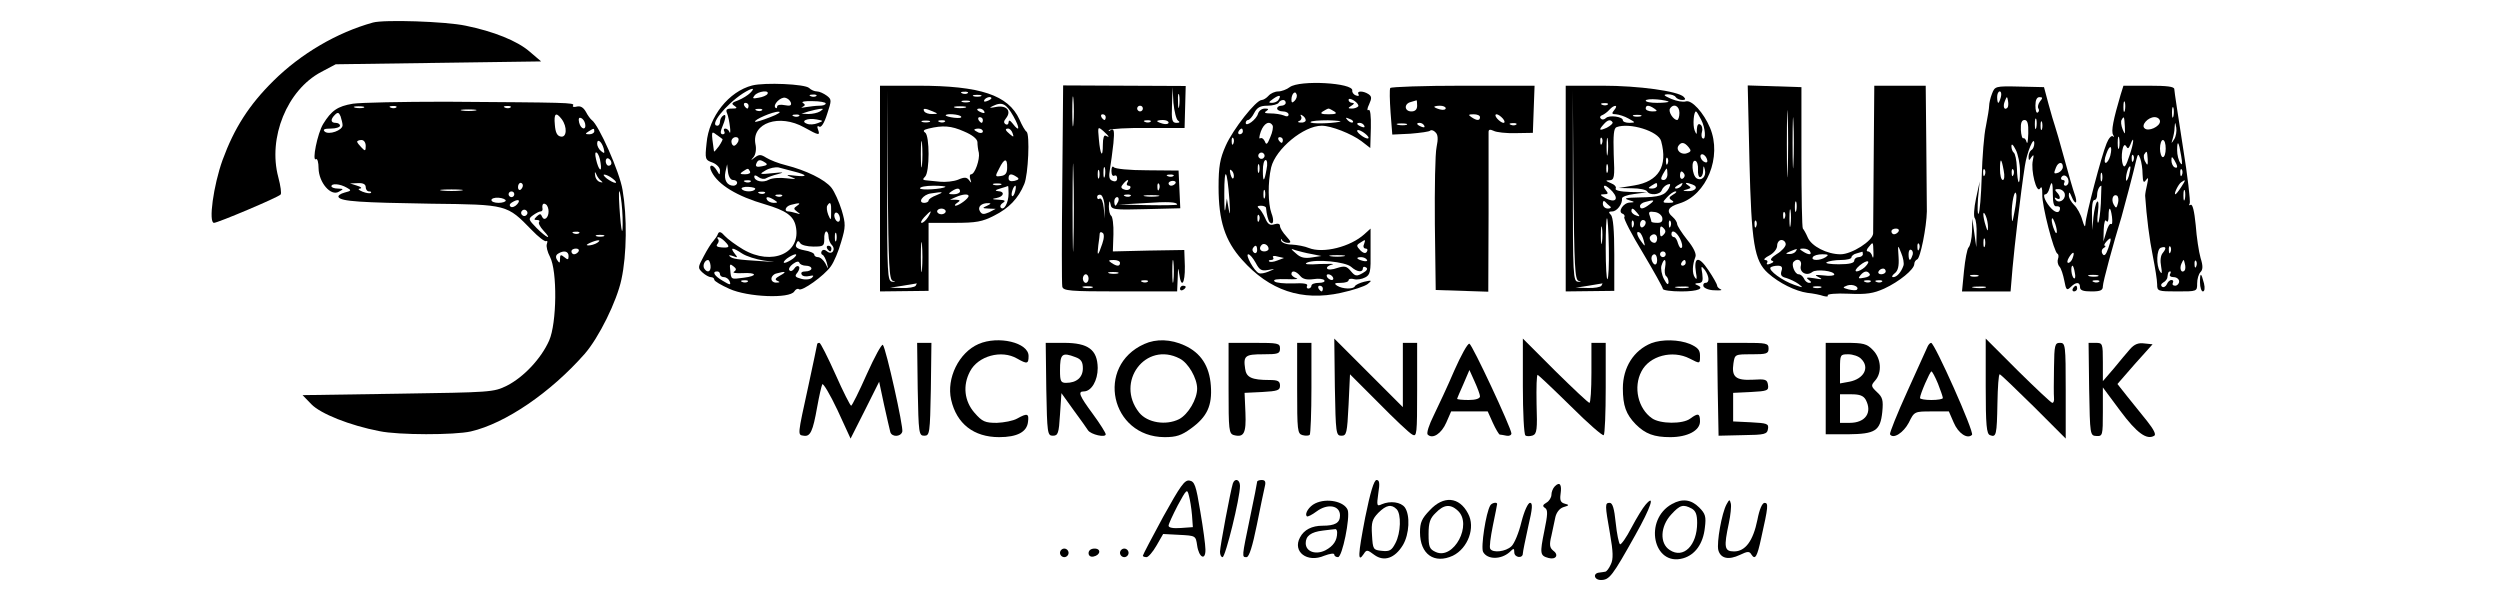 <?xml version="1.0" standalone="no"?>
<!DOCTYPE svg PUBLIC "-//W3C//DTD SVG 20010904//EN"
 "http://www.w3.org/TR/2001/REC-SVG-20010904/DTD/svg10.dtd">
<svg version="1.0" xmlns="http://www.w3.org/2000/svg"
 width="875pt" height="207pt" viewBox="0 0 875 207"
 preserveAspectRatio="xMidYMid meet">

<g transform="translate(0,207) scale(0.1,-0.1)"
fill="#000000" stroke="none">
<path d="M1305 1991 c-126 -35 -252 -109 -348 -204 -85 -84 -137 -165 -178
-277 -32 -89 -50 -220 -30 -220 13 0 222 88 233 99 4 3 0 31 -8 61 -37 138 31
305 150 368 l51 27 360 5 359 5 -41 35 c-43 37 -125 70 -223 90 -70 15 -286
22 -325 11z"/>
<path d="M2633 1771 c-82 -21 -152 -109 -160 -202 -6 -56 -5 -59 21 -68 15 -6
26 -18 26 -28 -1 -17 -1 -17 -11 0 -15 26 -32 21 -18 -5 23 -45 89 -85 186
-113 74 -22 100 -40 108 -76 21 -95 -83 -141 -184 -82 -25 15 -54 36 -64 47
-13 15 -20 17 -24 8 -2 -7 -10 -18 -16 -25 -7 -7 -22 -31 -34 -54 -21 -39 -21
-41 -4 -57 10 -9 23 -16 29 -16 7 0 12 -4 12 -9 0 -5 24 -19 53 -32 64 -29
211 -35 227 -9 5 8 12 11 16 8 9 -10 89 47 112 80 11 15 27 53 36 85 16 53 16
63 2 111 -9 29 -25 65 -36 79 -23 29 -89 61 -160 79 -25 6 -55 18 -68 26 -19
12 -25 12 -40 1 -15 -12 -16 -12 -4 2 7 9 10 28 6 45 -14 74 84 107 171 58 52
-29 56 -29 48 -7 -4 10 -2 14 4 10 7 -5 18 12 28 44 16 48 16 51 -1 64 -11 8
-26 15 -34 15 -9 0 -21 5 -28 12 -14 14 -155 20 -199 9z m-7 -26 c-8 -8 -27
-20 -42 -26 -23 -8 -25 -12 -14 -19 12 -8 10 -10 -9 -10 -18 0 -22 -4 -16 -17
4 -10 8 -31 10 -48 2 -16 1 -24 -2 -17 -2 6 -9 12 -14 12 -6 0 -7 -4 -4 -10 3
-5 1 -10 -5 -10 -8 0 -9 7 -5 18 16 38 18 55 7 48 -7 -4 -12 -14 -12 -22 0 -8
-4 -14 -9 -14 -30 0 27 72 89 113 32 20 46 22 26 2z m60 -4 c-3 -5 -17 -11
-31 -13 -20 -4 -23 -3 -14 8 12 15 54 20 45 5z m171 -7 c-3 -3 -12 -4 -19 -1
-8 3 -5 6 6 6 11 1 17 -2 13 -5z m-89 -23 c3 -10 -2 -13 -22 -9 -14 3 -26 1
-26 -5 0 -6 -3 -7 -6 -4 -10 10 17 38 34 35 9 -2 17 -9 20 -17z m122 -3 c0 -5
-10 -8 -22 -8 -13 0 -34 -3 -48 -5 -14 -3 -19 -2 -11 1 10 5 10 8 1 14 -7 4 8
7 34 6 25 0 46 -4 46 -8z m-270 -8 c0 -5 -2 -10 -4 -10 -3 0 -8 5 -11 10 -3 6
-1 10 4 10 6 0 11 -4 11 -10z m47 -16 c-3 -3 -12 -4 -19 -1 -8 3 -5 6 6 6 11
1 17 -2 13 -5z m203 -4 c-8 -5 -26 -9 -40 -9 l-25 1 25 8 c14 4 32 8 40 9 13
1 13 0 0 -9z m-174 -20 c-28 -11 -51 -18 -53 -16 -6 6 62 36 82 35 11 0 -2 -9
-29 -19z m101 4 c-3 -3 -12 -4 -19 -1 -8 3 -5 6 6 6 11 1 17 -2 13 -5z m65
-25 c-12 -5 -29 -6 -38 -2 -24 9 2 21 34 15 25 -5 25 -5 4 -13z m-333 -56 c1
-1 -4 -12 -13 -25 -9 -12 -16 -20 -17 -18 -10 71 -10 73 8 59 10 -7 20 -14 22
-16z m55 -8 c-4 -8 -10 -15 -15 -15 -5 0 -9 7 -9 15 0 8 7 15 15 15 9 0 12 -6
9 -15z m94 -74 c10 -6 7 -10 -11 -13 -18 -4 -24 -1 -20 9 6 15 13 16 31 4z
m-112 -61 c8 0 14 -4 14 -10 0 -5 -6 -10 -13 -10 -22 0 -34 20 -28 48 l6 27 3
-27 c2 -16 9 -28 18 -28z m212 30 c48 -12 51 -20 6 -15 -33 4 -35 3 -14 -5 20
-7 17 -8 -17 -4 -23 3 -51 1 -62 -5 -21 -12 -51 -5 -51 11 0 6 6 5 15 -2 8 -6
20 -8 26 -4 7 4 26 11 43 15 23 6 18 7 -19 3 -48 -5 -49 -4 -25 10 14 8 34 12
45 10 11 -3 35 -9 53 -14z m-153 0 c3 -6 -4 -10 -17 -10 -18 0 -20 2 -8 10 19
12 18 12 25 0z m2 -36 c-3 -3 -12 -4 -19 -1 -8 3 -5 6 6 6 11 1 17 -2 13 -5z
m16 -26 c-6 -11 -41 -10 -47 1 -3 4 8 8 23 7 16 -1 27 -4 24 -8z m34 -14 c-3
-3 -12 -4 -19 -1 -8 3 -5 6 6 6 11 1 17 -2 13 -5z m60 -10 c-3 -3 -12 -4 -19
-1 -8 3 -5 6 6 6 11 1 17 -2 13 -5z m-27 -14 c13 -8 13 -10 -2 -10 -9 0 -20 5
-23 10 -8 13 5 13 25 0z m80 -20 c-13 -9 -13 -11 0 -21 13 -9 12 -10 -3 -5
-10 3 -23 6 -28 6 -16 0 -10 18 9 23 30 8 37 7 22 -3z m119 -22 c0 -31 -1 -31
-10 -10 -5 13 -7 28 -3 33 10 16 14 9 13 -23z m31 -24 c0 -8 -4 -12 -10 -9 -5
3 -10 13 -10 21 0 8 5 12 10 9 6 -3 10 -13 10 -21z m-40 -62 c0 -10 5 -23 11
-29 16 -16 1 -37 -16 -23 -8 7 -15 7 -19 1 -3 -5 -2 -11 3 -13 4 -1 11 -14 15
-28 6 -25 6 -25 -5 -2 -7 12 -18 22 -26 22 -7 0 -13 4 -13 9 0 5 -16 12 -35
15 -25 5 -33 11 -28 22 4 12 8 13 14 3 4 -7 25 -12 46 -12 35 0 38 2 38 26 -1
15 3 27 7 27 4 0 8 -8 8 -18z m27 -14 c-3 -7 -5 -2 -5 12 0 14 2 19 5 13 2 -7
2 -19 0 -25z m-391 -2 c20 -20 18 -24 -10 -22 -16 1 -21 5 -15 12 5 6 6 14 2
17 -3 4 -3 7 1 7 4 0 14 -6 22 -14z m61 -43 c15 -10 50 -21 77 -25 48 -6 47
-6 -9 -2 -84 5 -102 8 -111 17 -5 4 0 5 11 1 18 -7 18 -6 6 9 -17 22 -7 22 26
0z m179 -18 c-11 -8 -25 -15 -30 -15 -6 0 -2 7 8 15 11 8 25 15 30 15 6 0 2
-7 -8 -15z m-289 -25 c2 -21 -11 -27 -22 -10 -7 11 2 30 13 30 4 0 8 -9 9 -20z
m334 0 c10 0 19 -4 19 -10 0 -5 -9 -10 -21 -10 -12 0 -17 -4 -13 -11 3 -6 15
-8 27 -5 14 3 17 2 9 -6 -6 -6 -22 -8 -37 -4 -22 6 -25 9 -14 22 6 8 9 18 5
21 -4 4 -11 1 -16 -7 -5 -8 -13 -11 -17 -6 -4 4 1 14 12 22 12 9 21 11 23 4 2
-5 12 -10 23 -10z m-252 -21 c-7 -4 7 -6 29 -5 52 3 55 -10 5 -16 -45 -6 -44
-7 -47 26 -3 22 -1 24 11 14 11 -8 11 -13 2 -19z m-49 -9 c0 -5 6 -10 14 -10
8 0 17 -7 20 -15 5 -14 1 -13 -24 2 -30 17 -39 33 -20 33 6 0 10 -4 10 -10z
m211 -4 c-18 -10 -20 -15 -10 -19 10 -4 9 -6 -3 -6 -10 -1 -18 5 -18 13 0 8 8
17 18 19 32 9 37 6 13 -7z m-114 -22 c-3 -3 -12 -4 -19 -1 -8 3 -5 6 6 6 11 1
17 -2 13 -5z"/>
<path d="M2895 1200 c3 -5 8 -10 11 -10 2 0 4 5 4 10 0 6 -5 10 -11 10 -5 0
-7 -4 -4 -10z"/>
<path d="M4514 1765 c-10 -8 -29 -15 -40 -15 -12 0 -27 -7 -34 -15 -7 -8 -18
-15 -24 -15 -20 0 -101 -103 -126 -160 -20 -45 -25 -72 -25 -145 0 -117 22
-187 82 -254 96 -108 210 -146 346 -116 42 9 84 23 94 31 16 13 15 14 -12 8
-16 -4 -31 -11 -33 -16 -5 -11 -43 -10 -62 2 -12 8 -9 10 13 10 15 0 27 4 27
9 0 5 9 7 19 4 10 -3 28 0 39 6 18 9 20 20 19 91 l0 80 -21 -19 c-49 -45 -145
-69 -195 -49 -14 6 -41 11 -60 12 -19 0 -36 7 -37 14 -1 7 0 8 3 2 2 -5 12
-10 21 -10 12 0 11 4 -6 23 -12 13 -22 29 -22 36 0 8 -7 10 -20 6 -15 -5 -23
0 -32 22 -7 15 -17 31 -23 35 -6 5 -3 8 8 8 9 0 17 -3 18 -7 2 -23 8 -46 13
-51 13 -12 16 7 6 32 -12 33 -13 108 -1 160 16 65 114 146 177 146 33 0 104
-28 139 -54 l31 -24 2 70 c1 43 -2 67 -8 63 -6 -4 -5 6 2 20 10 22 9 28 -3 36
-19 12 -42 11 -34 -1 3 -6 -1 -7 -9 -4 -9 3 -14 11 -13 17 5 27 -184 38 -219
12z m17 -48 c-8 -8 -11 -7 -11 4 0 20 13 34 18 19 3 -7 -1 -17 -7 -23z m-56 4
c-3 -6 -14 -11 -23 -11 -13 0 -13 2 4 14 21 15 30 14 19 -3z m279 -23 c-3 -4
-13 -8 -22 -8 -15 0 -15 2 -2 10 10 6 11 10 3 10 -7 0 -13 5 -13 10 0 6 8 5
19 -2 11 -7 17 -16 15 -20z m-254 12 c0 -5 -7 -10 -15 -10 -8 0 -15 -4 -15
-10 0 -5 9 -10 20 -10 11 0 20 -5 20 -11 0 -7 -7 -8 -17 -3 -10 4 -31 7 -46 7
-20 0 -24 3 -15 8 10 7 8 9 -5 9 -11 0 -21 -8 -24 -18 -5 -20 -43 -48 -43 -32
0 5 4 10 8 10 5 0 15 11 22 25 10 19 21 25 46 25 18 0 36 5 39 10 3 6 10 10
16 10 5 0 9 -4 9 -10z m170 -30 c11 -7 6 -10 -20 -10 -26 0 -31 3 -20 10 8 5
17 10 20 10 3 0 12 -5 20 -10z m-100 -31 c0 -5 -8 -9 -17 -8 -11 0 -13 3 -5 6
6 2 9 10 6 15 -4 7 -2 8 4 4 7 -4 12 -11 12 -17z m165 -7 c-3 -3 -11 0 -18 7
-9 10 -8 11 6 5 10 -3 15 -9 12 -12z m-45 2 c-34 -7 -108 -8 -103 -1 2 4 30 6
61 6 31 -1 50 -3 42 -5z m-236 -13 c3 -5 0 -23 -8 -41 -10 -25 -14 -29 -19
-15 -4 9 -11 14 -16 11 -5 -4 -4 7 2 24 11 29 30 39 41 21z m321 -1 c3 -6 -1
-7 -9 -4 -18 7 -21 14 -7 14 6 0 13 -4 16 -10z m-425 -20 c0 -5 -5 -10 -11
-10 -5 0 -7 5 -4 10 3 6 8 10 11 10 2 0 4 -4 4 -10z m440 -22 c0 -5 -9 -3 -20
4 -11 7 -20 16 -20 20 0 5 9 3 20 -4 11 -7 20 -16 20 -20z m-473 -20 c-3 -8
-6 -5 -6 6 -1 11 2 17 5 13 3 -3 4 -12 1 -19z m173 12 c0 -5 -2 -10 -4 -10 -3
0 -8 5 -11 10 -3 6 -1 10 4 10 6 0 11 -4 11 -10z m-66 -61 c-3 -5 -10 -7 -15
-3 -5 3 -7 10 -3 15 3 5 10 7 15 3 5 -3 7 -10 3 -15z m9 -41 c-8 -46 -13 -48
-13 -5 0 21 4 37 10 37 5 0 7 -14 3 -32z m-26 -10 c-3 -7 -5 -2 -5 12 0 14 2
19 5 13 2 -7 2 -19 0 -25z m-104 -98 c3 -45 2 -59 -2 -35 l-7 40 -5 -35 c-3
-19 -4 4 -4 52 0 100 10 88 18 -22z m15 79 c-3 -8 -7 -3 -11 10 -4 17 -3 21 5
13 5 -5 8 -16 6 -23z m109 -71 c-3 -7 -5 -2 -5 12 0 14 2 19 5 13 2 -7 2 -19
0 -25z m-20 -80 c-3 -8 -6 -5 -6 6 -1 11 2 17 5 13 3 -3 4 -12 1 -19z m367
-83 c-4 -8 -1 -15 6 -15 6 0 8 -5 4 -11 -4 -7 -12 -6 -23 5 -14 15 -14 18 -1
26 20 13 20 13 14 -5z m-334 -16 c0 -5 -7 -9 -15 -9 -15 0 -20 12 -9 23 8 8
24 -1 24 -14z m-40 -5 c0 -8 -5 -12 -10 -9 -6 4 -8 11 -5 16 9 14 15 11 15 -7z
m190 -13 l35 -7 -33 -5 c-25 -4 -40 -1 -55 13 -21 18 -21 19 -2 12 11 -3 36
-10 55 -13z m-195 -31 c13 -25 20 -29 43 -25 27 5 27 5 3 -5 -14 -6 -29 -9
-35 -6 -16 6 -49 66 -37 66 6 0 17 -14 26 -30z m75 8 c-12 -5 -25 -6 -28 -3
-3 3 0 5 7 5 7 0 10 4 7 9 -4 5 4 7 16 3 l22 -5 -24 -9z m233 15 c-13 -2 -33
-2 -45 0 -13 2 -3 4 22 4 25 0 35 -2 23 -4z m81 -12 c4 -5 -3 -7 -14 -4 -23 6
-26 13 -6 13 8 0 17 -4 20 -9z m-55 -25 c20 -18 41 -21 41 -5 0 5 5 7 11 3 8
-4 3 -12 -12 -20 -21 -12 -26 -11 -41 7 -15 18 -22 19 -48 11 -16 -6 -32 -7
-35 -2 -3 5 5 11 17 14 13 3 -6 3 -42 2 -43 -3 -58 -1 -45 5 30 13 134 3 154
-15z m-178 -32 c9 -11 23 -14 46 -11 18 3 35 1 38 -4 4 -5 -5 -9 -19 -9 -14 0
-26 -4 -26 -10 0 -5 -5 -10 -11 -10 -5 0 -7 5 -4 10 4 7 -13 10 -49 8 -31 -1
-60 2 -65 7 -7 7 9 9 42 8 29 -1 44 0 35 3 -10 3 -18 10 -18 15 0 14 16 11 31
-7z m114 -4 c3 -5 2 -10 -4 -10 -5 0 -13 5 -16 10 -3 6 -2 10 4 10 5 0 13 -4
16 -10z m-35 -40 c0 -5 -2 -10 -4 -10 -3 0 -8 5 -11 10 -3 6 -1 10 4 10 6 0
11 -4 11 -10z"/>
<path d="M3080 1410 l0 -360 85 1 85 1 0 119 0 119 90 0 c77 0 98 4 139 25 52
26 85 60 106 111 14 33 20 174 8 183 -5 3 -16 22 -25 43 -39 85 -136 118 -355
118 l-133 0 0 -360z m45 -323 c11 -3 10 -4 -2 -3 -17 1 -18 23 -18 336 l0 335
2 -332 c3 -285 5 -332 18 -336z m262 657 c-3 -3 -12 -4 -19 -1 -8 3 -5 6 6 6
11 1 17 -2 13 -5z m46 -11 c-7 -2 -19 -2 -25 0 -7 3 -2 5 12 5 14 0 19 -2 13
-5z m37 -7 c0 -2 -7 -7 -16 -10 -8 -3 -12 -2 -9 4 6 10 25 14 25 6z m-77 -13
c-7 -2 -19 -2 -25 0 -7 3 -2 5 12 5 14 0 19 -2 13 -5z m154 -50 c24 -43 22
-58 -3 -25 -9 11 -13 13 -14 4 0 -7 -5 -10 -10 -7 -8 5 -7 11 1 21 20 25 3 46
-33 40 -25 -5 -28 -4 -13 3 33 16 47 8 72 -36z m-169 30 c-10 -2 -26 -2 -35 0
-10 3 -2 5 17 5 19 0 27 -2 18 -5z m-113 -13 c19 -8 19 -9 -2 -9 -12 -1 -25 4
-28 9 -7 12 2 12 30 0z m180 0 c3 -6 -1 -7 -9 -4 -18 7 -21 14 -7 14 6 0 13
-4 16 -10z m-81 -18 c3 -5 -8 -6 -25 -4 -16 2 -29 6 -29 8 0 8 49 4 54 -4z
m76 -12 c0 -5 -2 -10 -4 -10 -3 0 -8 5 -11 10 -3 6 -1 10 4 10 6 0 11 -4 11
-10z m-187 -7 c-7 -2 -19 -2 -25 0 -7 3 -2 5 12 5 14 0 19 -2 13 -5z m54 1
c-3 -3 -12 -4 -19 -1 -8 3 -5 6 6 6 11 1 17 -2 13 -5z m67 -34 c29 -12 46 -26
47 -37 0 -10 2 -27 5 -38 4 -23 -14 -75 -27 -75 -5 0 -6 -8 -3 -17 5 -14 4
-15 -4 -4 -8 11 -16 12 -39 2 -15 -6 -44 -9 -63 -7 -19 2 -42 4 -50 5 -11 1
-11 4 -2 13 16 16 16 144 0 154 -9 6 -5 10 12 14 50 12 79 10 124 -10z m66 0
c0 -5 -7 -7 -15 -4 -8 4 -15 8 -15 10 0 2 7 4 15 4 8 0 15 -4 15 -10z m104 -6
c5 -14 4 -15 -9 -4 -17 14 -19 20 -6 20 5 0 12 -7 15 -16z m-317 -111 c-2 -21
-4 -4 -4 37 0 41 2 58 4 38 2 -21 2 -55 0 -75z m298 -10 c0 -19 -6 -27 -22
-29 -20 -3 -21 -2 -6 26 18 37 29 38 28 3z m33 -32 c10 -6 9 -10 -7 -14 -14
-3 -21 0 -21 9 0 16 9 18 28 5z m-55 -28 c-7 -2 -19 -2 -25 0 -7 3 -2 5 12 5
14 0 19 -2 13 -5z m-194 -7 c-10 -8 -89 -13 -89 -5 0 5 21 9 47 9 25 0 44 -2
42 -4z m221 -23 c0 -33 -16 -61 -27 -50 -4 5 -1 12 7 17 11 7 8 10 -15 11 -24
1 -25 3 -7 6 26 5 30 23 5 24 -12 1 -10 4 7 9 14 4 26 8 28 9 1 1 2 -11 2 -26z
m23 7 c-3 -12 -8 -19 -11 -16 -5 6 5 36 12 36 2 0 2 -9 -1 -20z m-193 0 c0 -5
-10 -10 -22 -10 -19 0 -20 2 -8 10 19 13 30 13 30 0z m-82 -13 c-16 -6 -28
-14 -28 -19 0 -4 -7 -8 -15 -8 -25 0 -5 29 23 33 44 7 48 5 20 -6z m112 -3 c0
-9 -33 -33 -45 -34 -5 0 -3 5 5 10 12 8 12 10 -5 11 l-20 0 20 9 c25 11 45 12
45 4z m65 -34 c-18 -8 -18 -9 5 -10 l25 -1 -23 -12 c-19 -8 -25 -8 -32 3 -10
16 5 30 30 29 10 0 8 -3 -5 -9z m-145 -20 c0 -5 -7 -10 -15 -10 -8 0 -15 5
-15 10 0 6 7 10 15 10 8 0 15 -4 15 -10z m-62 -20 c-7 -11 -17 -20 -22 -20 -5
0 -1 9 9 20 10 11 20 20 22 20 2 0 -2 -9 -9 -20z m-21 -182 c-2 -24 -4 -5 -4
42 0 47 2 66 4 43 2 -24 2 -62 0 -85z m-22 -58 c-3 -5 -25 -9 -48 -8 l-42 1
45 7 c25 4 46 8 48 8 2 1 0 -2 -3 -8z"/>
<path d="M3718 1427 c-2 -189 -2 -351 0 -360 3 -15 25 -17 203 -17 l199 0 2
48 c1 36 2 39 5 15 7 -55 21 -37 20 25 l-2 57 -125 -2 -125 -3 2 60 c1 33 -3
62 -8 65 -5 4 -8 18 -8 33 1 20 3 22 6 7 3 -19 10 -20 124 -17 l120 3 -3 66
-3 66 -110 1 c-62 0 -113 5 -117 11 -4 5 -8 0 -8 -13 0 -13 4 -20 10 -17 6 3
10 -1 10 -9 0 -10 -6 -13 -16 -9 -12 4 -14 14 -9 42 3 20 9 60 12 90 4 43 2
52 -9 46 -7 -5 -10 -5 -6 0 4 4 65 8 136 7 l128 0 2 73 2 74 -215 1 -214 1 -3
-344z m39 211 c-2 -24 -4 -5 -4 42 0 47 2 66 4 43 2 -24 2 -62 0 -85z m366 10
c8 -5 6 -8 -5 -8 -16 0 -18 9 -16 63 l2 62 3 -55 c3 -30 10 -58 16 -62z m4 50
c-2 -13 -4 -5 -4 17 -1 22 1 32 4 23 2 -10 2 -28 0 -40z m-127 -8 c0 -5 -4
-10 -10 -10 -5 0 -10 5 -10 10 0 6 5 10 10 10 6 0 10 -4 10 -10z m-130 -30 c0
-5 -2 -10 -4 -10 -3 0 -8 5 -11 10 -3 6 -1 10 4 10 6 0 11 -4 11 -10z m157
-16 c-3 -3 -12 -4 -19 -1 -8 3 -5 6 6 6 11 1 17 -2 13 -5z m63 -3 c0 -5 -9 -7
-20 -4 -11 3 -20 7 -20 9 0 2 9 4 20 4 11 0 20 -4 20 -9z m-210 -49 c0 -2 -4
0 -10 3 -6 4 -10 -9 -10 -31 0 -50 -9 -38 -14 19 -4 44 -4 45 15 29 10 -9 19
-18 19 -20z m-123 -375 c-1 -67 -3 -9 -3 128 0 138 2 192 3 122 2 -71 2 -183
0 -250z m110 236 c-3 -10 -5 -4 -5 12 0 17 2 24 5 18 2 -7 2 -21 0 -30z m-20
-5 c-3 -7 -5 -2 -5 12 0 14 2 19 5 13 2 -7 2 -19 0 -25z m260 6 c-3 -3 -12 -4
-19 -1 -8 3 -5 6 6 6 11 1 17 -2 13 -5z m-162 -24 c-3 -5 -1 -10 5 -10 6 0 9
-4 5 -10 -3 -5 -12 -7 -21 -3 -11 4 -12 9 -3 19 13 16 23 19 14 4z m169 -2
c-3 -4 -9 -8 -15 -8 -5 0 -9 4 -9 8 0 5 7 9 15 9 8 0 12 -4 9 -9z m-57 -20
c-3 -8 -6 -5 -6 6 -1 11 2 17 5 13 3 -3 4 -12 1 -19z m-191 -64 l1 -39 -4 38
c-2 20 -8 35 -14 32 -5 -4 -9 -1 -9 5 0 7 6 10 13 8 6 -3 13 -22 13 -44z m91
40 c-3 -3 -12 -4 -19 -1 -8 3 -5 6 6 6 11 1 17 -2 13 -5z m96 -1 c-13 -2 -33
-2 -45 0 -13 2 -3 4 22 4 25 0 35 -2 23 -4z m-139 -18 c-4 -8 -8 -15 -10 -15
-2 0 -4 7 -4 15 0 8 4 15 10 15 5 0 7 -7 4 -15z m206 -11 c0 -2 -46 -3 -102
-2 l-103 2 90 5 c84 6 115 4 115 -5z m-262 -137 c-15 -45 -19 -46 -14 -6 3 19
5 38 5 42 1 5 5 6 10 2 6 -3 6 -18 -1 -38z m249 -129 c-2 -18 -4 -4 -4 32 0
36 2 50 4 33 2 -18 2 -48 0 -65z m-187 62 c0 -13 -11 -13 -30 0 -12 8 -11 10
8 10 12 0 22 -4 22 -10z m-7 -37 c-7 -2 -21 -2 -30 0 -10 3 -4 5 12 5 17 0 24
-2 18 -5z m-103 -18 c0 -8 -4 -15 -10 -15 -5 0 -10 7 -10 15 0 8 5 15 10 15 6
0 10 -7 10 -15z m207 -11 c-3 -3 -12 -4 -19 -1 -8 3 -5 6 6 6 11 1 17 -2 13
-5z m-194 -21 c-7 -2 -21 -2 -30 0 -10 3 -4 5 12 5 17 0 24 -2 18 -5z"/>
<path d="M4866 1762 c-3 -4 -2 -43 1 -86 l6 -77 63 3 c35 3 67 7 70 11 3 3 12
1 18 -6 9 -8 10 -23 4 -52 -5 -22 -7 -143 -6 -270 l3 -230 92 -3 92 -3 1 273
c0 150 0 279 0 286 0 9 5 10 18 4 9 -5 44 -9 77 -8 l60 1 3 83 3 82 -250 0
c-137 0 -252 -4 -255 -8z m94 -62 c0 -13 -7 -20 -20 -20 -25 0 -27 27 -2 33 9
3 18 5 20 6 1 0 2 -8 2 -19z m100 -9 c0 -5 -9 -7 -20 -4 -11 3 -20 7 -20 9 0
2 9 4 20 4 11 0 20 -4 20 -9z m120 -31 c0 -13 -11 -13 -30 0 -12 8 -11 10 8
10 12 0 22 -4 22 -10z m80 -5 c7 -8 8 -15 2 -15 -5 0 -15 7 -22 15 -7 8 -8 15
-2 15 5 0 15 -7 22 -15z m-337 -22 c-7 -2 -21 -2 -30 0 -10 3 -4 5 12 5 17 0
24 -2 18 -5z m62 -3 c3 -6 -1 -7 -9 -4 -18 7 -21 14 -7 14 6 0 13 -4 16 -10z
m322 4 c-3 -3 -12 -4 -19 -1 -8 3 -5 6 6 6 11 1 17 -2 13 -5z"/>
<path d="M5480 1410 l0 -360 85 1 85 1 0 127 c0 85 -4 131 -12 139 -9 9 -8 12
5 12 16 0 36 26 34 45 -1 6 18 13 43 16 l45 6 -58 1 c-36 1 -56 6 -52 12 3 6
-4 14 -17 19 -19 8 -20 10 -5 10 17 1 19 9 15 91 -2 68 0 91 10 95 45 17 147
-14 156 -49 24 -88 -9 -141 -94 -155 l-55 -9 47 -1 c26 0 50 -5 53 -11 9 -15
45 -12 51 4 3 8 12 17 20 20 11 4 12 2 5 -13 -14 -25 -32 -31 -104 -32 -46 -1
-56 -3 -37 -9 23 -7 23 -8 4 -9 -23 -1 -43 -33 -25 -39 6 -2 9 -8 6 -12 -3 -5
26 -61 65 -125 38 -64 70 -121 70 -126 0 -5 29 -9 65 -9 59 0 84 11 53 23 -8
3 -5 6 6 6 15 1 17 7 14 33 -5 28 -4 29 9 13 16 -23 17 -45 2 -45 -6 0 -9 -6
-7 -12 3 -7 20 -14 39 -14 19 -1 28 0 22 3 -7 3 -13 9 -13 13 0 5 -14 30 -31
55 -34 51 -52 47 -43 -10 4 -21 3 -26 -4 -16 -10 14 -9 44 2 72 4 10 -6 32
-29 60 -19 24 -35 49 -35 55 0 6 -7 17 -15 24 -25 21 -17 36 23 48 95 29 150
163 107 265 -22 52 -64 99 -85 92 -9 -3 -32 1 -51 9 -27 12 -29 15 -12 16 12
0 25 -4 28 -10 3 -5 14 -10 23 -10 11 0 13 3 5 11 -20 20 -157 39 -285 39
l-128 0 0 -360z m45 -323 c11 -3 10 -4 -2 -3 -17 1 -18 23 -18 336 l0 335 2
-332 c3 -285 5 -332 18 -336z m315 627 c0 -2 -18 -4 -40 -4 -22 0 -40 3 -40 8
0 4 18 6 40 4 22 -2 40 -6 40 -8z m-213 -10 c-3 -3 -12 -4 -19 -1 -8 3 -5 6 6
6 11 1 17 -2 13 -5z m23 -19 c-10 -12 -9 -15 6 -15 11 -1 30 -7 44 -15 25 -14
25 -14 3 -15 -13 0 -23 4 -23 9 0 13 -48 19 -59 8 -6 -6 -14 -7 -18 -2 -5 4
-2 10 5 12 7 3 18 11 25 19 16 18 33 18 17 -1z m140 5 c12 -8 11 -10 -7 -10
-13 0 -23 5 -23 10 0 13 11 13 30 0z m88 -15 c0 -14 -4 -25 -8 -25 -13 0 -32
29 -25 40 12 19 33 10 33 -15z m76 -24 c15 -28 18 -74 5 -65 -4 2 -5 13 -2 23
3 10 0 22 -6 25 -7 5 -11 -2 -12 -16 0 -21 -1 -21 -8 -4 -7 18 -3 66 5 66 2 0
10 -13 18 -29z m-211 12 c-7 -2 -19 -2 -25 0 -7 3 -2 5 12 5 14 0 19 -2 13 -5z
m-99 -21 c2 -4 -7 -12 -20 -19 -27 -12 -30 -9 -11 12 14 16 24 18 31 7z m-17
-109 c-2 -16 -4 -5 -4 22 0 28 2 40 4 28 2 -13 2 -35 0 -50z m-20 35 c-3 -8
-6 -5 -6 6 -1 11 2 17 5 13 3 -3 4 -12 1 -19z m303 -13 c10 -12 9 -16 -5 -21
-19 -8 -40 9 -31 25 10 15 21 14 36 -4z m64 -41 c4 -10 1 -14 -6 -12 -15 5
-23 28 -10 28 5 0 13 -7 16 -16z m-137 -16 c-3 -8 -6 -5 -6 6 -1 11 2 17 5 13
3 -3 4 -12 1 -19z m106 -21 c-1 -15 2 -27 7 -27 6 0 11 10 11 23 1 18 2 19 6
3 6 -23 -11 -41 -29 -30 -16 11 -20 66 -4 61 6 -2 10 -16 9 -30z m-316 -9 c-3
-7 -5 -2 -5 12 0 14 2 19 5 13 2 -7 2 -19 0 -25z m209 -8 c0 -11 -6 -20 -13
-20 -11 0 -11 5 -3 20 6 11 12 20 13 20 2 0 3 -9 3 -20z m59 1 c3 -5 1 -12 -5
-16 -5 -3 -10 1 -10 9 0 18 6 21 15 7z m-95 -41 c0 -5 -8 -10 -17 -10 -15 0
-16 2 -3 10 19 12 20 12 20 0z m85 0 c-3 -5 -12 -10 -18 -10 -7 0 -6 4 3 10
19 12 23 12 15 0z m39 4 c22 -8 10 -24 -17 -23 -19 1 -19 2 -3 6 15 4 16 7 5
14 -16 10 -8 12 15 3z m-280 -25 c23 -27 9 -40 -24 -23 -20 11 -22 14 -6 14
15 0 16 3 6 15 -7 8 -8 15 -3 15 5 0 17 -10 27 -21z m212 -10 c-15 -9 -16 -13
-5 -20 10 -6 7 -9 -10 -9 -23 0 -24 1 -6 20 10 11 23 20 29 20 6 0 3 -5 -8
-11z m-221 -41 c6 -4 2 -8 -7 -8 -10 0 -18 7 -18 17 0 9 3 12 8 7 4 -5 12 -12
17 -16z m139 7 c-22 -17 -34 -19 -34 -6 0 5 8 12 18 14 32 9 36 7 16 -8z m-44
-30 c11 -13 10 -14 -4 -9 -9 3 -16 10 -16 15 0 13 6 11 20 -6z m88 -17 c2 -13
-3 -18 -17 -18 -12 0 -21 2 -21 4 0 2 -3 12 -6 21 -5 13 -2 16 17 13 13 -1 25
-11 27 -20z m-187 -106 c1 -57 -1 -106 -5 -109 -3 -4 -6 45 -6 107 0 140 8
142 11 2z m86 76 c-3 -8 -6 -5 -6 6 -1 11 2 17 5 13 3 -3 4 -12 1 -19z m43 13
c0 -6 -4 -13 -10 -16 -5 -3 -10 1 -10 9 0 9 5 16 10 16 6 0 10 -4 10 -9z m87
-13 c-3 -8 -6 -5 -6 6 -1 11 2 17 5 13 3 -3 4 -12 1 -19z m-240 -55 c-2 -16
-4 -5 -4 22 0 28 2 40 4 28 2 -13 2 -35 0 -50z m215 25 c-9 -9 -12 -7 -12 12
0 19 3 21 12 12 9 -9 9 -15 0 -24z m-69 -20 c6 -22 5 -22 -8 -4 -17 22 -20 40
-6 32 5 -3 11 -16 14 -28z m127 7 c7 -14 10 -28 6 -32 -4 -4 -9 3 -13 15 -3
12 -9 22 -14 22 -5 0 -9 5 -9 10 0 18 17 10 30 -15z m-80 0 c0 -8 -4 -15 -9
-15 -13 0 -22 16 -14 24 11 11 23 6 23 -9z m30 -55 c0 -5 -4 -10 -10 -10 -5 0
-10 5 -10 10 0 6 5 10 10 10 6 0 10 -4 10 -10z m-30 -21 c0 -11 -4 -17 -10
-14 -5 3 -10 13 -10 21 0 8 5 14 10 14 6 0 10 -9 10 -21z m28 -24 c-3 -14 -1
-28 3 -31 5 -3 9 -13 9 -22 -1 -11 -6 -8 -16 11 -8 15 -12 37 -9 47 9 29 18
25 13 -5z m72 15 c0 -5 -5 -10 -11 -10 -5 0 -7 5 -4 10 3 6 8 10 11 10 2 0 4
-4 4 -10z m-295 -80 c-3 -5 -25 -9 -48 -8 l-42 1 45 7 c25 4 46 8 48 8 2 1 0
-2 -3 -8z m303 -7 c-10 -2 -28 -2 -40 0 -13 2 -5 4 17 4 22 1 32 -1 23 -4z"/>
<path d="M6123 1508 c7 -290 17 -351 65 -394 39 -35 96 -63 138 -69 20 -2 45
-7 56 -11 11 -3 18 -2 15 2 -3 5 30 8 73 6 63 -3 87 1 125 18 52 24 105 67
105 86 0 7 5 14 10 16 11 3 33 113 34 168 0 19 -1 126 -2 238 l-2 202 -90 0
-90 0 -2 -250 c-1 -137 -2 -258 -2 -267 -1 -26 -75 -73 -114 -73 -47 0 -102
28 -115 59 -6 14 -14 28 -17 31 -3 3 -5 115 -5 250 l0 245 -94 3 -94 3 6 -263z
m134 -35 c-1 -54 -3 -12 -3 92 0 105 2 149 3 98 2 -51 2 -136 0 -190z m20 25
c-1 -40 -3 -8 -3 72 0 80 2 112 3 73 2 -40 2 -106 0 -145z m10 -165 c-3 -10
-5 -4 -5 12 0 17 2 24 5 18 2 -7 2 -21 0 -30z m-20 -50 c-2 -16 -4 -5 -4 22 0
28 2 40 4 28 2 -13 2 -35 0 -50z m-20 25 c-3 -8 -6 -5 -6 6 -1 11 2 17 5 13 3
-3 4 -12 1 -19z m-100 -30 c-3 -8 -6 -5 -6 6 -1 11 2 17 5 13 3 -3 4 -12 1
-19z m498 -18 c-3 -5 -10 -10 -16 -10 -5 0 -9 5 -9 10 0 6 7 10 16 10 8 0 12
-4 9 -10z m-395 -45 c0 -8 -14 -24 -31 -34 -18 -11 -25 -21 -18 -23 9 -3 7 -6
-5 -11 -10 -4 -15 -3 -11 3 3 6 0 10 -7 10 -7 1 -1 8 15 16 15 8 27 23 27 34
0 11 7 20 15 20 8 0 15 -7 15 -15z m307 -27 c1 -18 -1 -25 -4 -15 -2 9 -9 17
-15 17 -6 0 -6 6 2 15 16 20 16 20 17 -17z m160 10 c-3 -8 -6 -5 -6 6 -1 11 2
17 5 13 3 -3 4 -12 1 -19z m-55 -58 c-8 -23 -23 -40 -36 -40 -6 0 -4 6 5 13
12 9 16 25 14 57 -3 45 -3 45 9 15 7 -16 11 -37 8 -45z m-377 50 c-3 -5 -14
-10 -23 -9 -14 0 -13 2 3 9 27 11 27 11 20 0z m50 0 c8 -13 -5 -13 -25 0 -13
8 -13 10 2 10 9 0 20 -4 23 -10z m358 -15 c-7 -21 -13 -19 -13 6 0 11 4 18 10
14 5 -3 7 -12 3 -20z m-173 5 c0 -5 -7 -10 -15 -10 -8 0 -15 -6 -15 -12 0 -9
-18 -13 -54 -13 -30 0 -49 3 -43 7 7 4 29 8 50 8 20 0 37 4 37 9 0 5 8 12 18
14 9 3 18 5 20 6 1 0 2 -3 2 -9z m-130 -10 c-20 -13 -53 -13 -45 0 3 6 18 10
33 10 21 0 24 -2 12 -10z m-87 -30 c-6 -23 20 -38 40 -22 14 11 77 4 77 -9 0
-4 -17 -6 -37 -3 -31 3 -34 2 -18 -6 16 -8 13 -9 -15 -4 -26 4 -31 3 -20 -5
11 -8 11 -11 2 -11 -7 0 -15 7 -18 15 -4 8 -12 15 -19 15 -13 0 -27 35 -17 44
13 14 30 5 25 -14z m224 -5 c-9 -8 -22 -15 -29 -15 -7 1 -3 9 11 21 27 22 42
18 18 -6z m-292 -14 c-4 -14 0 -20 17 -24 13 -4 32 -13 43 -21 18 -14 17 -14
-15 -3 -41 14 -92 51 -83 61 3 3 15 6 25 6 14 0 18 -5 13 -19z m365 -1 c0 -5
-7 -10 -16 -10 -8 0 -12 5 -9 10 3 6 10 10 16 10 5 0 9 -4 9 -10z m-56 -9 c3
-5 -5 -11 -19 -13 -20 -4 -23 -3 -14 8 13 16 25 18 33 5z m3 -27 c-3 -3 -12
-4 -19 -1 -8 3 -5 6 6 6 11 1 17 -2 13 -5z m40 0 c-3 -3 -12 -4 -19 -1 -8 3
-5 6 6 6 11 1 17 -2 13 -5z m-88 -28 c-3 -3 -16 -2 -29 1 -22 6 -22 7 -4 14
18 6 43 -5 33 -15z m-126 7 c-7 -2 -19 -2 -25 0 -7 3 -2 5 12 5 14 0 19 -2 13
-5z"/>
<path d="M6972 1742 c-6 -15 -10 -34 -10 -42 0 -8 -5 -40 -11 -70 -7 -30 -13
-110 -15 -178 -2 -67 -7 -126 -11 -130 -4 -4 -4 20 -2 53 l6 60 -13 -60 c-7
-33 -9 -64 -4 -69 4 -6 7 -30 6 -55 l-1 -46 -7 50 -7 50 -1 -46 c-1 -25 -6
-49 -12 -55 -5 -5 -12 -42 -16 -82 l-7 -72 85 0 85 0 7 83 c7 78 28 260 43
356 7 48 33 110 33 79 0 -9 -4 -20 -10 -23 -5 -3 -10 -14 -10 -23 0 -15 2 -15
10 -2 8 11 9 8 5 -11 -8 -35 13 -118 25 -99 6 10 8 3 8 -20 -2 -38 41 -203 53
-208 4 -2 5 -10 2 -18 -3 -8 -1 -20 5 -27 6 -6 13 -29 17 -49 6 -33 9 -36 22
-23 19 19 33 19 33 0 0 -11 11 -15 40 -15 32 0 40 4 40 18 0 15 37 151 65 242
6 20 45 168 52 200 6 23 7 23 14 5 4 -11 8 -36 8 -55 1 -28 4 -32 12 -20 8 11
9 8 4 -15 -4 -16 -7 -34 -7 -40 5 -75 15 -153 27 -212 8 -40 15 -84 15 -98 0
-24 2 -25 70 -25 70 0 70 0 70 28 0 15 5 33 12 40 8 8 9 21 0 49 -6 21 -14 73
-17 115 -5 50 -11 75 -18 71 -5 -3 -7 -1 -3 5 3 6 -7 95 -24 199 -16 103 -30
194 -30 201 0 9 -25 12 -89 12 l-89 0 -10 -32 c-25 -85 -34 -128 -26 -140 4
-7 3 -10 -1 -5 -5 4 -15 -7 -22 -25 -17 -40 -73 -253 -74 -282 -1 -14 -4 -9
-11 14 -5 19 -18 43 -29 53 -10 10 -19 25 -18 35 0 12 3 10 10 -7 5 -13 12
-22 15 -19 2 3 0 16 -5 29 -5 13 -21 69 -36 124 -15 55 -30 107 -33 115 -3 8
-13 42 -22 75 l-16 60 -86 2 c-85 2 -86 1 -96 -25z m31 -12 c-3 -11 -7 -20 -9
-20 -2 0 -4 9 -4 20 0 11 4 20 9 20 5 0 7 -9 4 -20z m23 -37 c-11 -11 -17 4
-9 23 7 18 8 18 11 1 2 -10 1 -21 -2 -24z m114 22 c-6 -8 -9 -19 -6 -24 4 -5
3 -12 -2 -15 -5 -3 -8 8 -8 25 0 19 5 29 14 29 12 0 12 -3 2 -15z m297 -32
c-3 -10 -5 -4 -5 12 0 17 2 24 5 18 2 -7 2 -21 0 -30z m170 -20 c-3 -10 -5 -4
-5 12 0 17 2 24 5 18 2 -7 2 -21 0 -30z m-480 -40 c-3 -10 -5 -4 -5 12 0 17 2
24 5 18 2 -7 2 -21 0 -30z m310 4 c1 -29 1 -30 -8 -9 -5 13 -7 28 -3 33 8 14
9 12 11 -24z m123 18 c0 -18 -41 -37 -54 -24 -13 11 12 39 35 39 11 0 19 -7
19 -15z m-461 -42 c-1 -27 -3 -40 -6 -30 -2 9 -8 15 -11 13 -4 -2 -8 11 -9 30
-1 24 3 34 13 34 10 0 14 -12 13 -47z m48 15 c-3 -7 -5 -2 -5 12 0 14 2 19 5
13 2 -7 2 -19 0 -25z m463 -35 c-11 -17 -11 -17 -6 0 3 10 7 28 7 40 2 22 2
22 6 0 2 -12 -1 -30 -7 -40z m-193 -30 c-3 -10 -5 -2 -5 17 0 19 2 27 5 18 2
-10 2 -26 0 -35z m36 -28 c-12 -37 -18 -45 -23 -31 -9 26 0 82 11 65 6 -11 9
-10 15 4 15 40 13 7 -3 -38z m127 25 c0 -16 -4 -30 -10 -30 -5 0 -10 14 -10
30 0 17 5 30 10 30 6 0 10 -13 10 -30z m-510 -78 c0 -59 -9 -50 -11 12 -1 26
-6 49 -11 52 -4 3 -8 13 -8 22 0 11 6 6 15 -12 8 -15 15 -49 15 -74z m564 53
c5 -29 4 -36 -3 -25 -6 8 -11 28 -11 44 0 39 6 31 14 -19z m-248 0 c-4 -14
-11 -25 -16 -25 -5 0 -5 13 2 31 12 35 23 31 14 -6z m131 -12 c1 -22 -1 -24
-8 -10 -6 9 -7 22 -4 27 9 14 10 13 12 -17z m-50 -5 c-3 -8 -6 -5 -6 6 -1 11
2 17 5 13 3 -3 4 -12 1 -19z m153 -21 c0 -5 -4 -5 -10 -2 -5 3 -10 14 -10 23
0 15 2 15 10 2 5 -8 10 -19 10 -23z m-607 -14 c4 -19 2 -33 -3 -33 -6 0 -10
17 -10 37 0 43 5 41 13 -4z m207 13 c0 -8 -7 -16 -15 -20 -17 -6 -18 -4 -9 18
8 20 24 21 24 2z m231 -32 c-5 -16 -10 -21 -10 -12 -1 18 10 51 15 45 2 -1 -1
-16 -5 -33z m-504 4 c-3 -8 -6 -5 -6 6 -1 11 2 17 5 13 3 -3 4 -12 1 -19z
m100 0 c-3 -8 -6 -5 -6 6 -1 11 2 17 5 13 3 -3 4 -12 1 -19z m590 0 c-3 -8 -6
-5 -6 6 -1 11 2 17 5 13 3 -3 4 -12 1 -19z m-280 -20 c-3 -7 -5 -2 -5 12 0 14
2 19 5 13 2 -7 2 -19 0 -25z m-117 -4 c0 -8 -5 -14 -11 -14 -5 0 -7 5 -4 10 3
6 1 10 -5 10 -6 0 -8 5 -5 10 8 13 25 3 25 -16z m394 -19 c-9 -14 -18 -25 -20
-25 -7 0 10 35 20 42 17 12 17 9 0 -17z m-449 -27 c0 -29 4 -42 13 -40 6 1 12
-2 12 -6 0 -18 -13 -19 -29 -3 -21 21 -34 51 -22 51 5 0 11 9 14 20 8 31 12
24 12 -22z m168 -30 c-2 -34 -6 -64 -9 -67 -4 -3 -4 14 -1 38 3 24 2 40 -3 35
-5 -5 -10 -29 -13 -54 l-4 -45 -1 53 c-1 29 2 52 8 52 6 0 10 8 10 18 0 15 8
32 15 32 0 0 -1 -28 -2 -62z m-126 31 c2 -20 -23 -33 -33 -17 -4 7 -3 8 4 4
15 -9 15 7 1 21 -9 9 -7 12 8 11 10 -1 20 -10 20 -19z m420 -16 c-3 -10 -5 -4
-5 12 0 17 2 24 5 18 2 -7 2 -21 0 -30z m-596 -43 c-8 -43 -9 -44 -10 -10 -1
39 11 94 16 70 2 -8 -1 -35 -6 -60z m362 29 c-5 -19 -7 -19 -15 -5 -10 18 -2
39 12 31 4 -3 6 -15 3 -26z m-21 -48 c2 -17 1 -28 -3 -25 -5 3 -12 -10 -17
-28 l-10 -33 1 42 c1 24 5 37 9 30 5 -7 8 -1 8 16 0 36 7 35 12 -2z m-434 -36
c0 -16 -2 -15 -8 5 -11 34 -11 60 0 35 5 -11 8 -29 8 -40z m241 -15 c0 -9 -4
-8 -9 5 -5 11 -9 27 -9 35 0 9 4 8 9 -5 5 -11 9 -27 9 -35z m-252 -52 c-3 -7
-5 -2 -5 12 0 14 2 19 5 13 2 -7 2 -19 0 -25z m432 -7 c-8 -23 -14 -29 -20
-20 -5 8 -3 17 4 21 7 4 8 8 4 8 -4 0 -2 6 5 14 18 20 20 14 7 -23z m191 -16
c-8 -9 -10 -27 -6 -48 4 -23 3 -28 -4 -17 -14 21 -12 78 3 83 18 6 21 -1 7
-18z m27 3 c-3 -8 -6 -5 -6 6 -1 11 2 17 5 13 3 -3 4 -12 1 -19z m-343 -22
c-3 -9 -10 -16 -15 -16 -5 0 -4 9 3 20 14 22 21 20 12 -4z m392 -43 c-11 -11
-19 6 -11 24 8 17 8 17 12 0 3 -10 2 -21 -1 -24z m41 15 c-3 -8 -6 -5 -6 6 -1
11 2 17 5 13 3 -3 4 -12 1 -19z m-425 -23 c3 -13 1 -22 -3 -19 -9 5 -13 44 -5
44 2 0 6 -11 8 -25z m333 -5 c-3 -5 2 -10 13 -10 10 0 19 -7 19 -15 0 -8 -7
-15 -14 -15 -8 0 -11 5 -8 10 3 6 1 10 -5 10 -6 0 -13 -7 -16 -15 -4 -8 -11
-12 -16 -9 -6 4 -5 10 3 15 8 4 15 13 15 19 2 17 4 20 10 20 3 0 2 -4 -1 -10z
m-672 -7 c-7 -2 -19 -2 -25 0 -7 3 -2 5 12 5 14 0 19 -2 13 -5z m420 0 c-7 -2
-21 -2 -30 0 -10 3 -4 5 12 5 17 0 24 -2 18 -5z m4 -19 c-3 -3 -12 -4 -19 -1
-8 3 -5 6 6 6 11 1 17 -2 13 -5z m-399 -21 c-10 -2 -28 -2 -40 0 -13 2 -5 4
17 4 22 1 32 -1 23 -4z"/>
<path d="M1235 1707 c-54 -9 -75 -24 -104 -71 -20 -33 -40 -133 -25 -123 5 3
9 -12 9 -32 1 -50 43 -99 71 -82 18 10 17 10 -3 11 -13 0 -23 4 -23 8 0 11 30
9 54 -5 17 -9 16 -11 -8 -17 -15 -4 -24 -11 -21 -16 9 -15 77 -19 325 -23 267
-3 264 -3 351 -92 23 -24 46 -42 51 -39 4 3 5 -2 2 -10 -3 -8 2 -28 11 -45 26
-50 24 -232 -3 -293 -28 -63 -89 -128 -148 -158 -47 -23 -55 -23 -382 -28
l-333 -5 31 -32 c32 -33 134 -74 238 -94 66 -14 263 -14 320 -1 121 28 279
136 398 271 50 57 113 185 129 261 19 87 20 220 4 313 -10 63 -84 229 -108
245 -4 3 -14 16 -20 28 -9 16 -19 22 -32 19 -10 -3 -17 -1 -13 4 6 10 -19 10
-446 13 -152 0 -298 -3 -325 -7z m38 -14 c-7 -2 -21 -2 -30 0 -10 3 -4 5 12 5
17 0 24 -2 18 -5z m114 1 c-3 -3 -12 -4 -19 -1 -8 3 -5 6 6 6 11 1 17 -2 13
-5z m400 0 c-3 -3 -12 -4 -19 -1 -8 3 -5 6 6 6 11 1 17 -2 13 -5z m-124 -11
c-13 -2 -33 -2 -45 0 -13 2 -3 4 22 4 25 0 35 -2 23 -4z m-464 -51 c1 -18 -49
-36 -63 -22 -7 7 0 10 22 10 18 0 32 5 32 10 0 6 -7 10 -15 10 -18 0 -19 12
-3 28 10 10 14 9 20 -5 3 -10 7 -24 7 -31z m767 21 c20 -27 18 -65 -3 -61 -13
2 -19 14 -21 41 -4 41 4 46 24 20z m82 -16 c5 -24 -15 -21 -21 4 -3 13 -1 19
6 16 7 -2 13 -11 15 -20z m32 -27 c0 -5 -8 -10 -17 -10 -15 0 -16 2 -3 10 19
12 20 12 20 0z m-800 -51 c0 -18 -2 -19 -15 -5 -8 8 -15 17 -15 20 0 3 7 6 15
6 9 0 15 -9 15 -21z m833 -9 c4 -17 3 -19 -9 -9 -8 6 -14 18 -14 26 0 20 16 8
23 -17z m-11 -50 c6 -37 -7 -27 -16 13 -4 17 -3 26 2 23 6 -3 12 -19 14 -36z
m38 -1 c0 -5 -4 -9 -10 -9 -5 0 -10 7 -10 16 0 8 5 12 10 9 6 -3 10 -10 10
-16z m-36 -62 c7 -6 6 -7 -4 -4 -8 2 -16 12 -17 23 -2 13 -1 15 4 4 3 -8 11
-19 17 -23z m40 8 c11 -8 15 -15 10 -15 -6 0 -19 7 -30 15 -10 8 -14 14 -9 14
6 0 19 -6 29 -14z m-864 -30 c0 -8 5 -15 12 -15 6 0 9 -2 6 -5 -3 -3 -16 -1
-29 4 -14 6 -18 10 -9 11 8 1 4 6 -10 10 l-25 8 28 1 c18 1 27 -4 27 -14z
m550 6 c0 -6 -4 -12 -8 -15 -5 -3 -9 1 -9 9 0 8 4 15 9 15 4 0 8 -4 8 -9z
m349 -110 c2 -80 -5 -59 -11 34 -3 45 -2 67 2 50 4 -16 8 -54 9 -84z m-566 92
c-18 -2 -48 -2 -65 0 -18 2 -4 4 32 4 36 0 50 -2 33 -4z m187 -13 c0 -5 -4
-10 -10 -10 -5 0 -10 5 -10 10 0 6 5 10 10 10 6 0 10 -4 10 -10z m-30 -22 c0
-4 -11 -8 -25 -8 -14 0 -25 4 -25 10 0 5 11 9 25 8 14 -1 25 -6 25 -10z m40
-13 c-7 -8 -17 -12 -22 -9 -6 4 -5 10 3 15 22 14 33 10 19 -6z m110 -25 c0
-23 -16 -35 -23 -18 -4 10 -7 11 -18 1 -11 -11 -11 -13 1 -13 7 0 10 -3 7 -7
-4 -3 3 -17 15 -30 33 -35 12 -27 -24 9 -29 30 -30 32 -12 45 10 7 21 13 26
13 4 0 7 3 7 8 -3 16 2 23 11 17 6 -3 10 -15 10 -25z m-76 -11 c-3 -5 -10 -7
-15 -3 -5 3 -7 10 -3 15 3 5 10 7 15 3 5 -3 7 -10 3 -15z m183 -65 c-3 -3 -12
-4 -19 -1 -8 3 -5 6 6 6 11 1 17 -2 13 -5z m86 -11 c-7 -2 -19 -2 -25 0 -7 3
-2 5 12 5 14 0 19 -2 13 -5z m-23 -23 c-8 -5 -22 -9 -30 -9 -10 0 -8 3 5 9 27
12 43 12 25 0z m-65 -30 c-3 -5 -10 -10 -16 -10 -5 0 -9 5 -9 10 0 6 7 10 16
10 8 0 12 -4 9 -10z m-35 -16 c0 -14 -3 -14 -15 -4 -12 10 -15 9 -15 -6 0 -16
-2 -16 -10 -4 -6 9 -5 17 3 22 20 13 37 9 37 -8z"/>
<path d="M7700 1082 c0 -18 5 -32 10 -32 6 0 8 11 4 28 -10 39 -14 40 -14 4z"/>
<path d="M4130 1059 c0 -5 5 -7 10 -4 6 3 10 8 10 11 0 2 -4 4 -10 4 -5 0 -10
-5 -10 -11z"/>
<path d="M7255 1060 c-3 -5 -1 -10 4 -10 6 0 11 5 11 10 0 6 -2 10 -4 10 -3 0
-8 -4 -11 -10z"/>
<path d="M3425 866 c-69 -30 -113 -120 -96 -195 19 -84 79 -131 168 -131 63 0
97 18 101 53 4 30 -2 32 -38 12 -14 -8 -46 -14 -71 -15 -41 0 -51 4 -78 35
-36 41 -42 96 -16 145 28 54 110 77 165 45 35 -20 40 -19 40 9 0 47 -106 72
-175 42z"/>
<path d="M4005 866 c-172 -77 -118 -325 71 -326 41 0 59 6 92 30 57 41 75 80
70 150 -5 69 -35 115 -92 141 -48 22 -99 24 -141 5z m124 -51 c30 -15 61 -69
61 -105 0 -37 -31 -90 -63 -107 -46 -23 -111 -13 -140 23 -85 107 23 251 142
189z"/>
<path d="M4672 715 c3 -162 4 -170 23 -170 18 0 20 8 25 108 l5 107 100 -100
c55 -56 108 -106 118 -111 16 -9 17 1 17 156 l0 165 -25 0 -25 0 0 -112 0
-113 -120 120 -120 120 2 -170z"/>
<path d="M5330 718 c0 -92 4 -169 9 -172 5 -4 17 -3 26 0 14 6 16 21 13 110
-1 57 0 103 4 102 4 -2 56 -51 116 -110 60 -60 112 -105 115 -101 4 3 7 78 7
165 l0 158 -25 0 -25 0 0 -105 c0 -58 -3 -105 -7 -105 -4 0 -58 51 -120 112
l-113 113 0 -167z"/>
<path d="M5780 869 c-62 -25 -100 -85 -100 -158 0 -61 11 -91 45 -126 34 -34
65 -45 121 -45 60 0 104 23 104 55 0 29 -7 30 -34 10 -26 -20 -106 -19 -134 1
-49 34 -66 109 -37 164 28 55 109 76 169 45 37 -19 36 -19 36 11 0 19 -8 28
-35 40 -39 16 -98 17 -135 3z"/>
<path d="M6950 718 c0 -137 3 -167 15 -171 22 -9 24 1 26 111 1 56 4 102 8
102 3 0 56 -51 118 -112 l113 -113 0 168 c0 160 -1 167 -20 167 -18 0 -20 -7
-21 -87 -1 -49 -1 -96 0 -105 1 -10 -1 -18 -6 -18 -4 0 -58 51 -120 112 l-113
113 0 -167z"/>
<path d="M2860 865 c0 -2 -14 -68 -31 -147 -38 -174 -38 -170 -16 -173 23 -4
32 15 47 100 7 39 15 74 18 80 3 5 27 -35 53 -90 l46 -100 50 99 50 100 17
-80 c10 -43 19 -86 22 -96 5 -18 36 -18 42 1 5 14 -57 292 -68 304 -4 4 -29
-42 -56 -102 -27 -61 -52 -111 -55 -111 -3 0 -28 49 -55 110 -27 60 -52 110
-56 110 -5 0 -8 -2 -8 -5z"/>
<path d="M3212 708 c3 -155 4 -163 23 -163 19 0 20 8 23 163 l2 162 -25 0 -25
0 2 -162z"/>
<path d="M3662 708 c3 -155 4 -163 23 -163 18 0 21 8 25 74 l5 75 43 -60 c24
-32 46 -64 50 -70 10 -15 62 -27 62 -14 0 5 -20 37 -45 71 -48 65 -53 79 -32
79 27 0 49 38 49 82 -1 64 -33 88 -118 88 l-64 0 2 -162z m102 112 c20 -7 26
-17 26 -39 0 -32 -22 -51 -59 -51 -18 0 -21 6 -21 43 0 59 7 65 54 47z"/>
<path d="M4300 711 c0 -147 1 -159 19 -164 35 -9 43 7 40 79 l-3 69 62 3 c54
3 62 6 62 22 0 16 -7 20 -37 20 -62 0 -81 9 -85 39 -7 46 0 51 63 51 52 0 59
2 59 20 0 19 -7 20 -90 20 l-90 0 0 -159z"/>
<path d="M4540 711 c0 -149 1 -159 19 -164 11 -3 22 -2 25 1 3 3 6 77 6 164
l0 158 -25 0 -25 0 0 -159z"/>
<path d="M5090 773 c-23 -54 -56 -124 -72 -157 -16 -32 -26 -62 -21 -67 17
-17 48 3 65 42 l17 39 64 0 64 0 18 -40 c10 -22 21 -40 24 -41 3 0 14 -2 24
-4 9 -2 17 2 17 8 -1 20 -137 311 -147 314 -6 2 -29 -40 -53 -94z m90 -90 c0
-8 -15 -13 -40 -13 -22 0 -40 2 -40 4 0 2 10 25 22 52 l21 49 18 -40 c10 -22
19 -46 19 -52z"/>
<path d="M6012 708 l3 -163 85 2 c77 1 85 3 88 22 3 18 -3 20 -60 23 l-62 3 0
50 0 50 62 3 c58 3 63 5 60 25 -3 19 -8 21 -54 18 -59 -3 -74 10 -67 57 5 32
5 32 64 32 52 0 59 2 59 20 0 19 -7 20 -90 20 l-90 0 2 -162z"/>
<path d="M6390 710 l0 -160 78 0 c96 1 113 12 120 78 4 42 1 52 -19 70 -21 20
-21 23 -6 40 25 28 21 78 -8 107 -21 22 -33 25 -95 25 l-70 0 0 -160z m124
104 c31 -30 10 -70 -41 -80 l-33 -6 0 51 c0 50 1 51 29 51 16 0 37 -7 45 -16z
m16 -143 c24 -45 -1 -81 -56 -81 l-34 0 0 50 0 50 40 0 c29 0 42 -5 50 -19z"/>
<path d="M6747 858 c-3 -7 -35 -78 -71 -157 -36 -79 -63 -147 -61 -151 11 -18
47 5 66 41 19 39 20 39 80 39 l60 0 17 -39 c16 -38 48 -59 64 -43 9 9 -131
322 -143 322 -4 0 -9 -6 -12 -12z m36 -131 c9 -23 17 -46 17 -50 0 -4 -18 -7
-40 -7 -22 0 -40 3 -40 7 0 13 35 93 40 93 3 0 13 -19 23 -43z"/>
<path d="M7312 708 c3 -161 3 -163 26 -164 21 -1 22 2 22 84 l0 86 61 -82 c58
-78 93 -103 119 -87 7 4 -2 22 -25 51 -19 24 -51 63 -70 87 l-34 43 61 70 62
69 -29 3 c-21 3 -35 -3 -50 -20 -11 -13 -37 -43 -57 -68 l-38 -44 0 67 c0 65
-1 67 -25 67 l-25 0 2 -162z"/>
<path d="M4071 261 c-39 -72 -71 -133 -71 -136 0 -3 6 -5 13 -5 6 0 22 18 35
41 l23 40 57 -3 c57 -3 57 -3 62 -37 6 -43 30 -55 29 -14 0 15 -8 75 -18 133
-15 92 -20 105 -38 108 -17 3 -32 -19 -92 -127z m101 6 l3 -42 -42 -3 c-27 -2
-43 1 -43 8 0 6 15 38 32 71 31 57 33 59 39 35 4 -14 9 -45 11 -69z"/>
<path d="M4315 378 c-8 -25 -45 -221 -45 -239 0 -11 4 -19 9 -19 10 0 61 207
61 249 0 23 -18 29 -25 9z"/>
<path d="M4400 384 c0 -3 -11 -60 -25 -126 -29 -140 -29 -138 -12 -138 9 0 21
39 36 113 12 61 25 122 28 135 4 16 1 22 -11 22 -9 0 -16 -3 -16 -6z"/>
<path d="M4778 258 c-25 -130 -27 -160 -5 -127 10 16 13 15 37 -3 34 -25 72
-12 100 34 23 38 26 105 7 132 -14 19 -51 24 -81 11 -17 -8 -18 -5 -12 38 6
36 4 47 -6 47 -9 0 -22 -43 -40 -132z m110 30 c17 -17 15 -83 -4 -119 -13 -25
-20 -30 -47 -27 -31 3 -32 5 -35 55 -3 45 1 56 22 78 28 28 46 31 64 13z"/>
<path d="M5442 368 c-7 -7 -12 -20 -12 -30 0 -9 -8 -22 -17 -27 -14 -8 -15
-13 -5 -19 10 -7 9 -23 -3 -81 -16 -79 -15 -86 15 -94 26 -7 37 11 16 26 -12
10 -14 20 -6 52 5 22 11 52 14 66 4 16 15 30 28 34 21 6 21 8 5 12 -15 4 -18
12 -15 34 5 34 -3 44 -20 27z"/>
<path d="M4603 308 c-21 -10 -38 -36 -29 -45 2 -3 18 5 34 17 39 29 82 21 82
-14 0 -26 -17 -36 -61 -36 -37 0 -65 -14 -79 -41 -27 -50 25 -90 85 -64 19 7
35 10 35 4 0 -5 6 -9 13 -9 15 0 43 139 34 165 -12 30 -73 43 -114 23z m77
-102 c0 -28 -13 -47 -41 -62 -34 -17 -69 -5 -69 25 0 25 18 39 60 44 19 2 38
5 43 5 4 1 7 -4 7 -12z"/>
<path d="M5004 284 c-28 -29 -34 -43 -34 -77 0 -77 50 -112 115 -82 53 26 80
99 53 148 -31 59 -86 63 -134 11z m98 -1 c53 -48 -14 -174 -77 -145 -22 10
-25 18 -25 62 0 41 5 56 25 75 28 29 51 32 77 8z"/>
<path d="M5759 303 c-9 -10 -31 -46 -49 -80 -18 -35 -36 -60 -40 -58 -4 3 -11
36 -15 75 -5 50 -11 70 -21 70 -17 0 -17 -6 1 -108 11 -63 12 -89 3 -107 -6
-14 -15 -26 -20 -26 -4 -1 -13 -2 -20 -3 -24 -2 -19 -26 5 -26 30 0 40 13 121
158 54 96 71 147 35 105z"/>
<path d="M5852 306 c-100 -55 -66 -220 39 -190 42 12 70 51 76 107 5 39 2 49
-20 71 -28 28 -59 32 -95 12z m69 -16 c14 -8 19 -21 19 -50 0 -79 -48 -127
-96 -95 -36 23 -33 83 5 124 31 34 42 37 72 21z"/>
<path d="M6043 305 c-17 -31 -35 -134 -29 -160 8 -30 36 -36 76 -17 27 13 33
13 40 1 13 -20 20 -8 34 57 25 111 26 124 12 124 -8 0 -18 -22 -25 -59 -15
-74 -42 -111 -82 -111 -34 0 -36 15 -18 99 6 28 9 59 7 68 -4 16 -5 16 -15 -2z"/>
<path d="M5216 301 c-15 -24 -34 -147 -25 -163 15 -27 62 -27 92 -1 15 15 17
15 17 0 0 -19 30 -23 30 -4 0 6 9 49 19 95 15 63 16 82 6 82 -7 0 -20 -28 -30
-67 -9 -38 -25 -76 -35 -85 -20 -19 -65 -24 -74 -9 -4 5 1 41 9 81 8 39 15 73
15 76 0 8 -19 4 -24 -5z"/>
<path d="M3710 135 c0 -8 7 -15 15 -15 8 0 15 7 15 15 0 8 -7 15 -15 15 -8 0
-15 -7 -15 -15z"/>
<path d="M3810 134 c0 -9 7 -14 17 -12 25 5 28 28 4 28 -12 0 -21 -6 -21 -16z"/>
<path d="M3920 135 c0 -8 7 -15 15 -15 8 0 15 7 15 15 0 8 -7 15 -15 15 -8 0
-15 -7 -15 -15z"/>
</g>
</svg>
